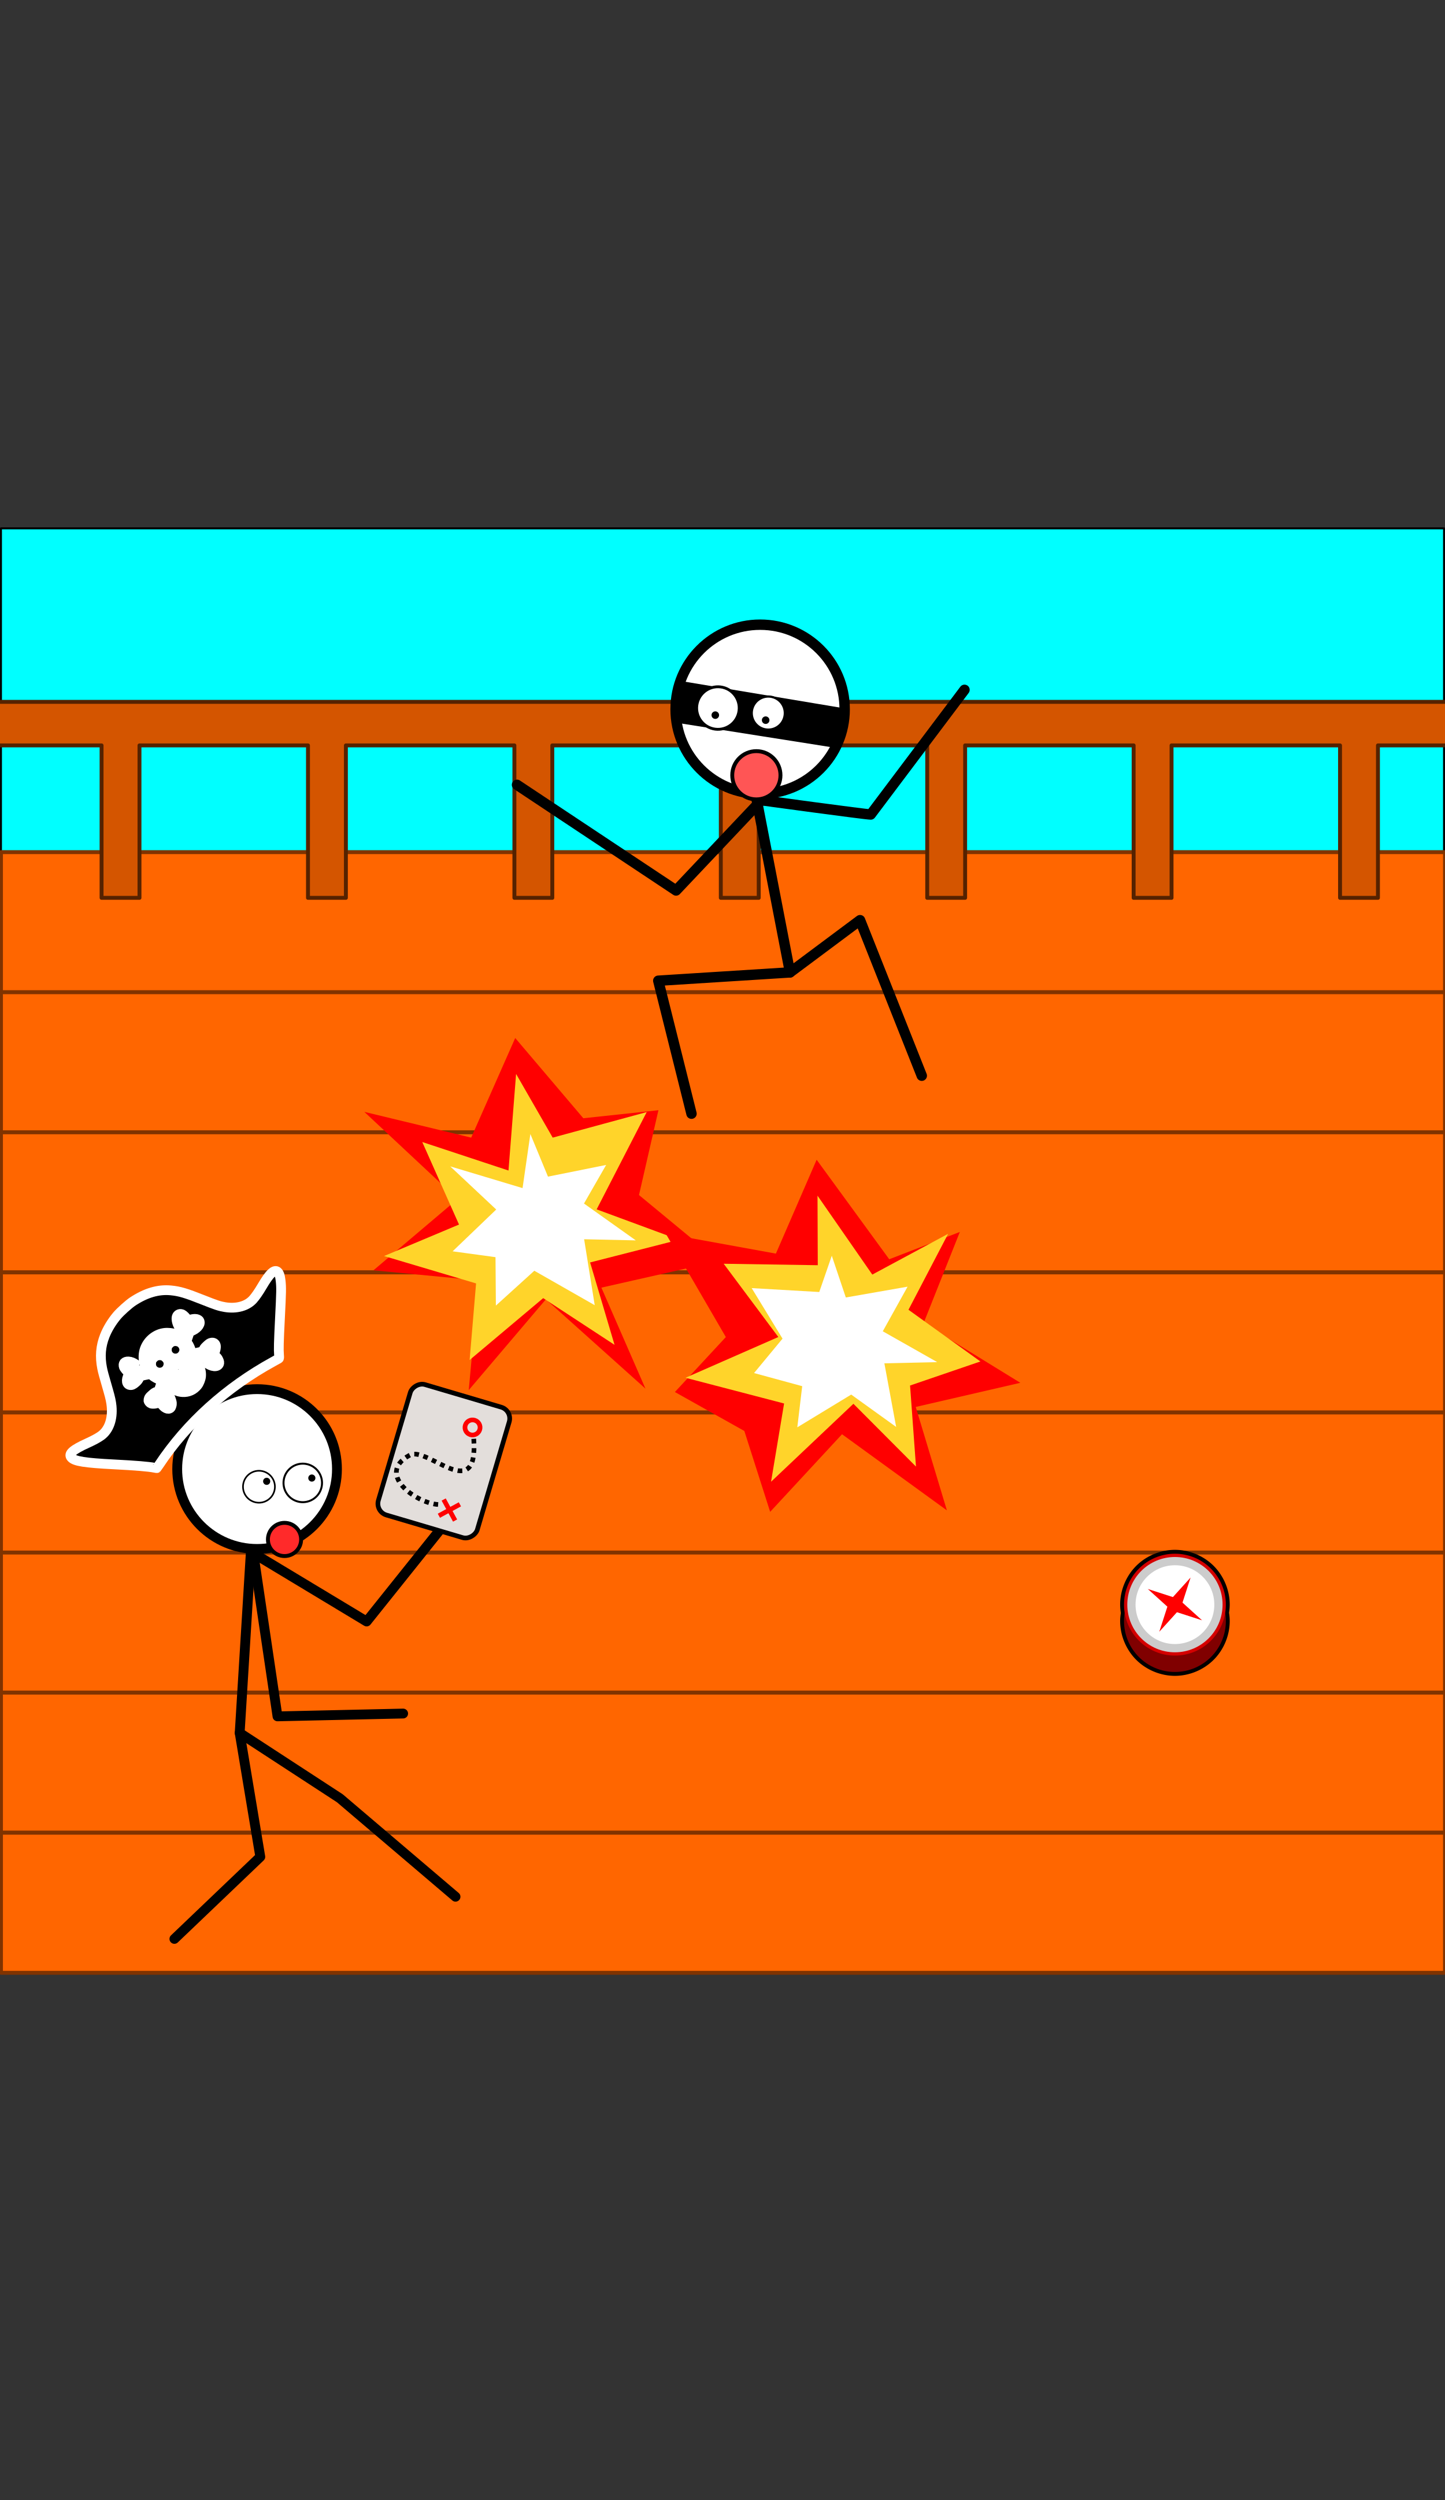 <?xml version="1.0" encoding="UTF-8" standalone="no"?>
<!-- Created with Inkscape (http://www.inkscape.org/) -->

<svg
   xmlns:dc="http://purl.org/dc/elements/1.1/"
   xmlns:cc="http://creativecommons.org/ns#"
   xmlns:rdf="http://www.w3.org/1999/02/22-rdf-syntax-ns#"
   xmlns:svg="http://www.w3.org/2000/svg"
   xmlns="http://www.w3.org/2000/svg"
   xmlns:sodipodi="http://sodipodi.sourceforge.net/DTD/sodipodi-0.dtd"
   xmlns:inkscape="http://www.inkscape.org/namespaces/inkscape"
   width="740"
   height="1280"
   version="1.1"
   viewBox="0 0 740 1280"
   xml:space="preserve"
   id="svg18"
   sodipodi:docname="level9lose2.svg"
   inkscape:version="0.92.5 (2060ec1f9f, 2020-04-08)"><rect x="0" y="0" width="740" height="1280" fill="#333333" stroke="none"/><defs
     id="defs22" /><sodipodi:namedview
     pagecolor="#ffffff"
     bordercolor="#666666"
     borderopacity="1"
     objecttolerance="10"
     gridtolerance="10"
     guidetolerance="10"
     inkscape:pageopacity="0"
     inkscape:pageshadow="2"
     inkscape:window-width="1920"
     inkscape:window-height="986"
     id="namedview20"
     showgrid="false"
     inkscape:zoom="1.0429825"
     inkscape:cx="341.49297"
     inkscape:cy="803.87718"
     inkscape:window-x="1909"
     inkscape:window-y="49"
     inkscape:window-maximized="1"
     inkscape:current-layer="svg18"
     inkscape:snap-bbox="true"
     inkscape:bbox-paths="true"
     inkscape:bbox-nodes="true"
     inkscape:snap-bbox-edge-midpoints="true"
     inkscape:snap-bbox-midpoints="true"
     inkscape:object-paths="true"
     inkscape:snap-intersection-paths="true"
     inkscape:snap-smooth-nodes="true"
     inkscape:snap-midpoints="true"
     inkscape:snap-object-midpoints="true"
     inkscape:snap-center="true"
     inkscape:snap-text-baseline="true"
     inkscape:snap-page="true"
     inkscape:snap-global="false" /><rect
     style="opacity:1;vector-effect:none;fill:#00ffff;fill-opacity:1;stroke:#000000;stroke-width:1;stroke-linecap:butt;stroke-linejoin:round;stroke-miterlimit:4;stroke-dasharray:none;stroke-dashoffset:0;stroke-opacity:1;paint-order:markers fill stroke"
     id="rect819"
     width="739"
     height="739"
     x="0.5"
     y="270.5" /><rect
     style="opacity:1;vector-effect:none;fill:#ff6600;fill-opacity:1;stroke:#803300;stroke-width:2;stroke-linecap:round;stroke-linejoin:round;stroke-miterlimit:4;stroke-dasharray:none;stroke-dashoffset:0;stroke-opacity:1;paint-order:markers fill stroke"
     id="rect821"
     width="739.5"
     height="71.717"
     x="0.5"
     y="436.266" /><rect
     y="507.983"
     x="0.5"
     height="71.717"
     width="739.5"
     id="rect823"
     style="opacity:1;vector-effect:none;fill:#ff6600;fill-opacity:1;stroke:#803300;stroke-width:2;stroke-linecap:round;stroke-linejoin:round;stroke-miterlimit:4;stroke-dasharray:none;stroke-dashoffset:0;stroke-opacity:1;paint-order:markers fill stroke" /><rect
     y="579.699"
     x="0.5"
     height="71.717"
     width="739.5"
     id="rect825"
     style="opacity:1;vector-effect:none;fill:#ff6600;fill-opacity:1;stroke:#803300;stroke-width:2;stroke-linecap:round;stroke-linejoin:round;stroke-miterlimit:4;stroke-dasharray:none;stroke-dashoffset:0;stroke-opacity:1;paint-order:markers fill stroke" /><rect
     style="opacity:1;vector-effect:none;fill:#ff6600;fill-opacity:1;stroke:#803300;stroke-width:2;stroke-linecap:round;stroke-linejoin:round;stroke-miterlimit:4;stroke-dasharray:none;stroke-dashoffset:0;stroke-opacity:1;paint-order:markers fill stroke"
     id="rect827"
     width="739.5"
     height="71.717"
     x="0.5"
     y="651.416" /><rect
     y="723.133"
     x="0.5"
     height="71.717"
     width="739.5"
     id="rect829"
     style="opacity:1;vector-effect:none;fill:#ff6600;fill-opacity:1;stroke:#803300;stroke-width:2;stroke-linecap:round;stroke-linejoin:round;stroke-miterlimit:4;stroke-dasharray:none;stroke-dashoffset:0;stroke-opacity:1;paint-order:markers fill stroke" /><rect
     style="opacity:1;vector-effect:none;fill:#ff6600;fill-opacity:1;stroke:#803300;stroke-width:2;stroke-linecap:round;stroke-linejoin:round;stroke-miterlimit:4;stroke-dasharray:none;stroke-dashoffset:0;stroke-opacity:1;paint-order:markers fill stroke"
     id="rect831"
     width="739.5"
     height="71.717"
     x="0.5"
     y="794.85" /><rect
     style="opacity:1;vector-effect:none;fill:#ff6600;fill-opacity:1;stroke:#803300;stroke-width:2;stroke-linecap:round;stroke-linejoin:round;stroke-miterlimit:4;stroke-dasharray:none;stroke-dashoffset:0;stroke-opacity:1;paint-order:markers fill stroke"
     id="rect833"
     width="739.5"
     height="71.717"
     x="0.5"
     y="866.566" /><rect
     y="938.283"
     x="0.5"
     height="71.717"
     width="739.5"
     id="rect835"
     style="opacity:1;vector-effect:none;fill:#ff6600;fill-opacity:1;stroke:#803300;stroke-width:2;stroke-linecap:round;stroke-linejoin:round;stroke-miterlimit:4;stroke-dasharray:none;stroke-dashoffset:0;stroke-opacity:1;paint-order:markers fill stroke" /><path
     style="opacity:1;vector-effect:none;fill:#d45500;fill-opacity:1;stroke:#552200;stroke-width:2;stroke-linecap:round;stroke-linejoin:round;stroke-miterlimit:4;stroke-dasharray:none;stroke-dashoffset:0;stroke-opacity:1;paint-order:markers fill stroke"
     d="m -34.277,381.615 h 86.291 v 78.045 H 71.43 V 381.615 H 157.721 v 78.045 h 19.416 v -78.045 h 86.291 v 78.045 h 19.414 v -78.045 h 86.291 v 78.045 h 19.416 v -78.045 h 86.291 v 78.045 h 19.416 v -78.045 h 86.291 v 78.045 h 19.416 v -78.045 h 86.289 v 78.045 h 19.416 v -78.045 h 86.291 V 359.322 H -34.277 Z"
     id="rect837"
     inkscape:connector-curvature="0"
     sodipodi:nodetypes="ccccccccccccccccccccccccccccccccc" /><g
     id="g1065"
     transform="translate(-33.558,36.434)"><path
       d="m 635.254,757.025 c -7.346,-4e-5 -14.647,3.022 -19.842,8.217 -5.194,5.194 -8.217,12.496 -8.217,19.842 a 1.984,1.984 0 0 0 0,0.004 c 0.002,1.427 0.14,2.851 0.359,4.262 -0.212,1.36 -0.349,2.733 -0.359,4.109 a 1.984,1.984 0 0 0 0,0.016 c -3e-5,7.346 3.022,14.647 8.217,19.842 5.194,5.194 12.496,8.217 19.842,8.217 7.346,4e-5 14.647,-3.022 19.842,-8.217 5.194,-5.194 8.217,-12.496 8.217,-19.842 a 1.984,1.984 0 0 0 0,-0.004 c -0.002,-1.427 -0.14,-2.851 -0.359,-4.262 0.212,-1.36 0.349,-2.733 0.359,-4.109 a 1.984,1.984 0 0 0 0,-0.016 c 4e-5,-7.346 -3.022,-14.647 -8.217,-19.842 -5.194,-5.194 -12.496,-8.217 -19.842,-8.217 z"
       id="circle1034"
       style="opacity:1;vector-effect:none;fill:#000000;fill-opacity:1;stroke:none;stroke-width:7.123;stroke-linecap:round;stroke-linejoin:round;stroke-miterlimit:4;stroke-dasharray:none;stroke-dashoffset:0;stroke-opacity:1;paint-order:markers stroke fill"
       inkscape:original="M 635.25391 759.00781 A 26.07604 26.07604 0 0 0 609.17773 785.08398 A 26.07604 26.07604 0 0 0 609.53711 789.35547 A 26.07604 26.07604 0 0 0 609.17773 793.47461 A 26.07604 26.07604 0 0 0 635.25391 819.55078 A 26.07604 26.07604 0 0 0 661.33008 793.47461 A 26.07604 26.07604 0 0 0 660.9707 789.20312 A 26.07604 26.07604 0 0 0 661.33008 785.08398 A 26.07604 26.07604 0 0 0 635.25391 759.00781 z "
       inkscape:radius="1.9833362"
       sodipodi:type="inkscape:offset" /><circle
       style="opacity:1;vector-effect:none;fill:#800000;fill-opacity:1;stroke:none;stroke-width:7.123;stroke-linecap:round;stroke-linejoin:round;stroke-miterlimit:4;stroke-dasharray:none;stroke-dashoffset:0;stroke-opacity:1;paint-order:markers stroke fill"
       id="circle1032"
       cx="635.254"
       cy="793.474"
       r="26.076" /><circle
       r="26.076"
       cy="785.085"
       cx="635.254"
       id="circle1030"
       style="opacity:1;vector-effect:none;fill:#d40000;fill-opacity:1;stroke:none;stroke-width:7.123;stroke-linecap:round;stroke-linejoin:round;stroke-miterlimit:4;stroke-dasharray:none;stroke-dashoffset:0;stroke-opacity:1;paint-order:markers stroke fill" /><circle
       style="opacity:1;vector-effect:none;fill:#cccccc;fill-opacity:1;stroke:none;stroke-width:6.664;stroke-linecap:round;stroke-linejoin:round;stroke-miterlimit:4;stroke-dasharray:none;stroke-dashoffset:0;stroke-opacity:1;paint-order:markers stroke fill"
       id="circle1028"
       cx="635.254"
       cy="785.085"
       r="24.398" /><circle
       r="20.169"
       cy="785.085"
       cx="635.254"
       id="path1026"
       style="opacity:1;vector-effect:none;fill:#ffffff;fill-opacity:1;stroke:none;stroke-width:5.509;stroke-linecap:round;stroke-linejoin:round;stroke-miterlimit:4;stroke-dasharray:none;stroke-dashoffset:0;stroke-opacity:1;paint-order:markers stroke fill" /><path
       inkscape:transform-center-y="0.080913222"
       inkscape:transform-center-x="0.062035722"
       d="m 649.133,793.097 -12.842,-4.143 -9.05,10.009 4.143,-12.842 -10.009,-9.05 12.842,4.143 9.05,-10.009 -4.143,12.842 z"
       inkscape:randomized="0"
       inkscape:rounded="0"
       inkscape:flatsided="false"
       sodipodi:arg2="1.3089969"
       sodipodi:arg1="0.52359878"
       sodipodi:r2="4.0063715"
       sodipodi:r1="16.025486"
       sodipodi:cy="785.08472"
       sodipodi:cx="635.25421"
       sodipodi:sides="4"
       id="path1057"
       style="opacity:1;vector-effect:none;fill:#ff0000;fill-opacity:1;stroke:none;stroke-width:3.899;stroke-linecap:round;stroke-linejoin:round;stroke-miterlimit:4;stroke-dasharray:none;stroke-dashoffset:0;stroke-opacity:1;paint-order:markers stroke fill"
       sodipodi:type="star" /></g><circle
     r="40.908"
     cy="752.094"
     cx="131.657"
     id="circle906-4-1"
     style="display:inline;fill:#ffffff;fill-opacity:1;stroke:#000000;stroke-width:5.029;stroke-linecap:round;stroke-linejoin:round;stroke-miterlimit:4;stroke-dasharray:none;stroke-dashoffset:0;stroke-opacity:1;paint-order:markers fill stroke" /><path
     sodipodi:nodetypes="cccc"
     inkscape:connector-curvature="0"
     id="path13052-4"
     d="m 128.447,794.702 -5.704,92.492 51.281,33.436 59.254,50.423"
     style="fill:none;stroke:#000000;stroke-width:5.029;stroke-linecap:round;stroke-linejoin:round;stroke-dasharray:none;stroke-opacity:1;paint-order:markers fill stroke" /><path
     sodipodi:nodetypes="ccc"
     inkscape:connector-curvature="0"
     id="path13054-4"
     d="m 122.743,887.194 10.561,63.435 -43.997,42.015"
     style="fill:none;stroke:#000000;stroke-width:5.029;stroke-linecap:round;stroke-linejoin:round;stroke-dasharray:none;stroke-opacity:1;paint-order:markers fill stroke" /><path
     sodipodi:nodetypes="ccc"
     inkscape:connector-curvature="0"
     id="path13851-1"
     d="m 129.734,795.188 58.025,34.956 36.894,-46.099"
     style="opacity:1;fill:none;fill-opacity:1;stroke:#000000;stroke-width:5.029;stroke-linecap:round;stroke-linejoin:round;stroke-miterlimit:4;stroke-dasharray:none;stroke-dashoffset:0;stroke-opacity:1;paint-order:markers fill stroke" /><circle
     r="9.863"
     transform="rotate(-125.015)"
     cy="-308.632"
     cx="-710.751"
     id="circle1043-52-8"
     style="fill:#ffffff;fill-opacity:1;stroke:#000000;stroke-width:1.011;stroke-linecap:round;stroke-linejoin:round;stroke-miterlimit:4;stroke-dasharray:none;stroke-dashoffset:0;stroke-opacity:1;paint-order:markers fill stroke" /><circle
     r="1.828"
     cy="132.95"
     cx="-761.86"
     id="circle1045-0-9"
     style="fill:#000000;fill-opacity:1;stroke:none;stroke-width:0.838;stroke-linecap:round;stroke-linejoin:round;stroke-miterlimit:4;stroke-dasharray:none;stroke-dashoffset:0;stroke-opacity:1;paint-order:markers fill stroke"
     transform="rotate(-92.018)" /><circle
     style="fill:#ffffff;fill-opacity:1;stroke:#000000;stroke-width:0.838;stroke-linecap:round;stroke-linejoin:round;stroke-miterlimit:4;stroke-dasharray:none;stroke-dashoffset:0;stroke-opacity:1;paint-order:markers fill stroke"
     id="circle1532-3-1"
     cx="-699.478"
     cy="-328.13"
     transform="rotate(-125.015)"
     r="8.174" /><circle
     style="fill:#000000;fill-opacity:1;stroke:none;stroke-width:0.838;stroke-linecap:round;stroke-linejoin:round;stroke-miterlimit:4;stroke-dasharray:none;stroke-dashoffset:0;stroke-opacity:1;paint-order:markers fill stroke"
     id="circle1534-7"
     cx="-762.716"
     cy="109.779"
     r="1.828"
     transform="rotate(-92.018)" /><circle
     style="opacity:1;vector-effect:none;fill:#ff2a2a;fill-opacity:1;stroke:#000000;stroke-width:2;stroke-linecap:round;stroke-linejoin:round;stroke-miterlimit:4;stroke-dasharray:none;stroke-dashoffset:0;stroke-opacity:1;paint-order:markers stroke fill"
     id="path915"
     cx="145.708"
     cy="788.139"
     r="8.5" /><path
     style="opacity:1;fill:none;fill-opacity:1;stroke:#000000;stroke-width:5.029;stroke-linecap:round;stroke-linejoin:round;stroke-miterlimit:4;stroke-dasharray:none;stroke-dashoffset:0;stroke-opacity:1;paint-order:markers fill stroke"
     d="m 206.453,877.27 -64.345,1.439 -12.374,-83.521"
     id="path883"
     inkscape:connector-curvature="0"
     sodipodi:nodetypes="ccc" /><g
     id="g951"
     transform="rotate(-24.177,82.749,740.183)"><ellipse
       transform="rotate(-17.709)"
       ry="25.881"
       rx="31.338"
       cy="702.855"
       cx="-113.588"
       id="path992-4"
       style="opacity:1;vector-effect:none;fill:#ffffff;fill-opacity:1;stroke:#ffffff;stroke-width:1.074;stroke-linecap:round;stroke-linejoin:round;stroke-miterlimit:4;stroke-dasharray:none;stroke-dashoffset:0;stroke-opacity:1;paint-order:markers stroke fill" /><path
       inkscape:connector-curvature="0"
       id="path990-1"
       d="m 74.795,748.935 c -2.39,-1.721 -8.2,-4.928 -18.311,-10.108 -13.159,-6.741 -17.572,-9.627 -18.356,-12.004 -0.812,-2.46 2.193,-3.421 10.748,-3.439 3.182,-0.007 5.823,-0.21 7.723,-0.596 4.826,-0.98 8.939,-5.259 11.078,-11.525 0.707,-2.071 1.176,-4.247 1.674,-7.766 1.227,-8.666 1.452,-10.091 1.893,-12.015 1.353,-5.905 3.918,-10.569 8.007,-14.558 2.712,-2.646 6.176,-5.037 9.924,-6.851 2.409,-1.166 7.964,-2.943 10.432,-3.339 7.921,-1.269 14.475,-0.354 20.01,2.791 3.959,2.25 6.483,4.417 13.181,11.32 4.86,5.008 6.353,6.368 8.673,7.896 4.99,3.286 10.475,4.125 14.699,2.247 1.746,-0.776 4.226,-2.273 6.822,-4.117 3.421,-2.43 5.739,-3.778 7.418,-4.314 3.135,-1.001 4.045,0.921 2.578,5.45 -1.124,3.471 -1.958,5.243 -8.301,17.65 -5.467,10.693 -7.092,14.081 -8.032,16.741 -0.441,1.249 -0.64,1.618 -0.883,1.643 -0.173,0.018 -1.597,0.134 -3.165,0.259 -27.464,2.182 -53.449,10.59 -75.119,24.307 -0.847,0.536 -1.58,0.987 -1.628,1.003 -0.049,0.016 -0.528,-0.288 -1.065,-0.675 z m 37.469,-29.473 c 1.164,-0.617 2.751,-2.171 3.437,-3.367 1.064,-1.853 1.442,-3.872 1.121,-5.986 -0.087,-0.575 -0.145,-1.07 -0.129,-1.101 0.016,-0.031 0.882,0.131 1.923,0.361 l 1.894,0.418 0.504,0.97 c 1.562,3.008 4.2,4.542 5.671,3.298 0.529,-0.447 0.72,-1.136 0.651,-2.342 -0.05,-0.864 -0.138,-1.174 -0.597,-2.101 -0.297,-0.598 -0.522,-1.158 -0.501,-1.243 0.021,-0.085 0.207,-0.259 0.413,-0.387 1.092,-0.675 2.294,-2.297 2.478,-3.346 0.197,-1.121 -0.507,-2.018 -1.727,-2.201 -0.715,-0.107 -1.013,-0.057 -2.431,0.411 -1.317,0.434 -1.747,0.642 -2.321,1.124 -0.387,0.325 -0.801,0.632 -0.919,0.683 -0.118,0.051 -1.437,-0.171 -2.93,-0.491 l -2.716,-0.583 0.26,-1.15 c 0.306,-1.355 0.325,-3.348 0.046,-4.731 l -0.199,-0.988 1.791,-1.945 c 1.728,-1.876 1.81,-1.944 2.315,-1.905 3.216,0.246 5.972,-0.927 6.27,-2.669 0.092,-0.539 0.056,-0.71 -0.253,-1.19 -0.631,-0.98 -2.434,-1.688 -4.316,-1.695 -0.607,-0.002 -0.61,-0.005 -0.696,-0.653 -0.143,-1.082 -0.836,-2.953 -1.28,-3.457 -0.828,-0.938 -1.982,-1.083 -2.886,-0.363 -0.975,0.776 -1.566,3.12 -1.331,5.269 l 0.143,1.306 -1.135,1.233 -1.135,1.233 -0.948,-0.925 c -1.142,-1.114 -3.241,-2.329 -4.94,-2.861 -4.394,-1.375 -9.466,0.004 -12.669,3.443 -1.5,1.611 -2.669,3.94 -3.035,6.046 -0.115,0.662 -0.217,1.227 -0.228,1.256 -0.011,0.029 -0.749,-0.107 -1.642,-0.302 l -1.623,-0.354 -0.65,-1.165 c -0.842,-1.509 -1.81,-2.534 -2.95,-3.122 -1.835,-0.947 -3.125,-0.337 -3.337,1.578 -0.072,0.65 0.514,2.786 0.983,3.583 l 0.281,0.479 -0.815,0.648 c -2.341,1.862 -2.922,4.083 -1.321,5.052 0.771,0.467 1.578,0.462 3.124,-0.02 1.182,-0.369 1.569,-0.563 2.46,-1.239 l 1.057,-0.802 2.513,0.54 c 1.382,0.297 2.574,0.59 2.649,0.651 0.075,0.061 0.312,0.513 0.526,1.004 0.593,1.359 2.063,3.239 3.217,4.113 l 0.396,0.3 -1.92,2.107 -1.92,2.107 -1.128,-0.094 c -1.007,-0.084 -1.308,-0.036 -2.824,0.443 -1.478,0.468 -1.762,0.605 -2.207,1.063 -0.281,0.29 -0.568,0.708 -0.637,0.93 -0.157,0.504 0.126,1.423 0.577,1.873 0.716,0.714 2.585,1.284 4.291,1.308 0.254,0.004 0.309,0.11 0.423,0.817 0.461,2.845 1.91,4.546 3.453,4.055 0.53,-0.169 1.406,-1.196 1.662,-1.949 0.43,-1.265 0.545,-3.558 0.228,-4.55 -0.102,-0.318 0.076,-0.587 1.226,-1.86 l 1.344,-1.489 0.667,1.195 c 0.971,1.741 2.16,2.905 3.875,3.794 2.69,1.394 5.713,1.37 8.422,-0.065 z m -8.184,-10.595 c -0.073,-0.23 1.321,-5.224 1.439,-5.156 0.208,0.119 3.986,3.332 4.012,3.411 0.011,0.035 -1.206,0.456 -2.706,0.934 -1.499,0.479 -2.735,0.844 -2.745,0.811 z m -5.095,-2.837 c -2.733,-0.064 -4.793,-2.507 -4.344,-5.152 0.137,-0.809 0.734,-1.989 1.279,-2.529 0.701,-0.695 2.172,-1.263 3.239,-1.251 1.11,0.013 2.533,0.667 3.251,1.494 0.634,0.729 1.101,1.943 1.145,2.973 0.062,1.456 -0.876,3.078 -2.225,3.851 -0.926,0.531 -1.334,0.637 -2.345,0.614 z m 10.339,-3.284 c -2.807,-0.096 -4.801,-2.461 -4.37,-5.183 0.124,-0.783 0.718,-1.939 1.291,-2.513 0.686,-0.687 2.164,-1.258 3.221,-1.246 1.753,0.02 3.555,1.315 4.111,2.954 0.369,1.088 0.345,2.314 -0.064,3.284 -0.662,1.571 -2.506,2.761 -4.188,2.703 z"
       style="fill:#000000;stroke:#ffffff;stroke-width:5;stroke-miterlimit:4;stroke-dasharray:none;paint-order:markers stroke fill" /></g><path
     transform="translate(-259.359,-587.658)"
     sodipodi:type="star"
     style="opacity:1;vector-effect:none;fill:#ff0000;fill-opacity:1;stroke:none;stroke-width:15.521;stroke-linecap:round;stroke-linejoin:round;stroke-miterlimit:4;stroke-dasharray:none;stroke-dashoffset:0;stroke-opacity:1;paint-order:markers stroke fill"
     id="path986"
     sodipodi:sides="7"
     sodipodi:cx="534.02429"
     sodipodi:cy="1212.7349"
     sodipodi:r1="95.440811"
     sodipodi:r2="47.720406"
     sodipodi:arg1="1.0471976"
     sodipodi:arg2="1.4959966"
     inkscape:flatsided="false"
     inkscape:rounded="0"
     inkscape:randomized="0.1"
     d="m 589.905,1298.59 -51.004,-45.719 -39.498,46.474 5.178,-56.14 -53.965,-5.207 43.072,-36.479 -47.754,-44.628 54.729,13.193 22.545,-51.004 34.878,41.081 38.459,-4.117 -9.95,43.427 40.926,33.802 -60.188,13.607 z"
     inkscape:transform-center-x="-1.4881166"
     inkscape:transform-center-y="-3.5375556" /><g
     transform="translate(-4.037,-24.868)"
     id="g1145"><rect
       transform="matrix(-0.959,-0.284,-0.284,0.959,0,0)"
       ry="6.073"
       y="640.468"
       x="-467.6"
       height="69.633"
       width="52.832"
       id="rect1188-4"
       style="opacity:1;vector-effect:none;fill:#e3dedb;fill-opacity:1;stroke:#000000;stroke-width:2.389;stroke-linecap:butt;stroke-linejoin:miter;stroke-miterlimit:4;stroke-dasharray:none;stroke-dashoffset:0;stroke-opacity:1;paint-order:normal" /><path
       inkscape:connector-curvature="0"
       id="path1190-6"
       d="m 246.651,761.495 c 2.425,34.217 -23.76,3.455 -32.779,8.351 -18.478,10.031 5.081,25.803 15.797,25.282"
       style="fill:none;stroke:#000000;stroke-width:2.389;stroke-linecap:butt;stroke-linejoin:miter;stroke-miterlimit:4;stroke-dasharray:2.389, 2.389;stroke-dashoffset:0;stroke-opacity:1" /><circle
       transform="matrix(-0.959,-0.284,-0.284,0.959,0,0)"
       r="3.865"
       cy="654.606"
       cx="-450.394"
       id="path1192-4"
       style="opacity:1;vector-effect:none;fill:none;fill-opacity:1;stroke:#ff0000;stroke-width:2.389;stroke-linecap:butt;stroke-linejoin:miter;stroke-miterlimit:4;stroke-dasharray:none;stroke-dashoffset:0;stroke-opacity:1;paint-order:normal" /><path
       inkscape:connector-curvature="0"
       id="path1194-3"
       d="m 239.552,795.026 -10.763,5.843"
       style="opacity:1;vector-effect:none;fill:none;fill-opacity:1;stroke:#ff0000;stroke-width:2.389;stroke-linecap:butt;stroke-linejoin:miter;stroke-miterlimit:4;stroke-dasharray:none;stroke-dashoffset:0;stroke-opacity:1" /><path
       style="fill:none;stroke:#ff0000;stroke-width:2.389;stroke-linecap:butt;stroke-linejoin:miter;stroke-miterlimit:4;stroke-dasharray:none;stroke-opacity:1"
       d="m 231.249,792.566 5.843,10.763"
       id="path1196-3"
       inkscape:connector-curvature="0" /></g><path
     inkscape:transform-center-y="-2.0474644"
     inkscape:transform-center-x="3.6859447"
     d="m 463.261,1025.083 -36.54,-23.923 -37.679,31.686 3.301,-39.213 -47.117,-14.018 38.377,-16.122 -18.817,-42.25 44.16,14.589 3.892,-49.449 18.753,32.611 48.144,-13.088 -25.64,49.81 42.153,15.552 -45.502,11.625 z"
     inkscape:randomized="0.1"
     inkscape:rounded="0"
     inkscape:flatsided="false"
     sodipodi:arg2="1.4959966"
     sodipodi:arg1="1.0471976"
     sodipodi:r2="37.840374"
     sodipodi:r1="75.680748"
     sodipodi:cy="961.65027"
     sodipodi:cx="423.4599"
     sodipodi:sides="7"
     id="path984"
     style="opacity:1;vector-effect:none;fill:#ffd42a;fill-opacity:1;stroke:none;stroke-width:12.307;stroke-linecap:round;stroke-linejoin:round;stroke-miterlimit:4;stroke-dasharray:none;stroke-dashoffset:0;stroke-opacity:1;paint-order:markers stroke fill"
     sodipodi:type="star"
     transform="translate(-148.543,-336.57)" /><path
     sodipodi:type="star"
     style="opacity:1;vector-effect:none;fill:#ffffff;fill-opacity:1;stroke:none;stroke-width:8;stroke-linecap:round;stroke-linejoin:round;stroke-miterlimit:4;stroke-dasharray:none;stroke-dashoffset:0;stroke-opacity:1;paint-order:markers stroke fill"
     id="path982"
     sodipodi:sides="7"
     sodipodi:cx="275.25424"
     sodipodi:cy="625.08472"
     sodipodi:r1="49.193436"
     sodipodi:r2="24.596718"
     sodipodi:arg1="1.0471976"
     sodipodi:arg2="1.4959966"
     inkscape:flatsided="false"
     inkscape:rounded="0"
     inkscape:randomized="0.1"
     d="m 304.561,668.208 -30.927,-17.635 -19.688,17.841 -0.191,-24.792 -21.964,-2.995 22.327,-21.402 -23.536,-22.08 37.024,11.114 3.999,-27.684 9.02,21.819 29.789,-5.988 -11.347,19.754 26.53,18.869 -26.456,-0.58 z"
     inkscape:transform-center-x="-2.2092331"
     inkscape:transform-center-y="-0.59770977" /><path
     inkscape:transform-center-y="-3.5375556"
     inkscape:transform-center-x="-1.4881166"
     d="m 589.905,1298.59 -53.697,-38.982 -36.805,39.737 -13.219,-41.402 -35.568,-19.945 26.093,-28.138 -30.776,-52.968 56.407,10.251 20.866,-48.062 37.176,50.948 36.161,-13.983 -18.597,46.754 49.573,30.476 -53.566,12.362 z"
     inkscape:randomized="0.1"
     inkscape:rounded="0"
     inkscape:flatsided="false"
     sodipodi:arg2="1.4919099"
     sodipodi:arg1="1.0471976"
     sodipodi:r2="53.856153"
     sodipodi:r1="95.440811"
     sodipodi:cy="1212.7349"
     sodipodi:cx="534.02429"
     sodipodi:sides="7"
     id="path988"
     style="opacity:1;vector-effect:none;fill:#ff0000;fill-opacity:1;stroke:none;stroke-width:15.521;stroke-linecap:round;stroke-linejoin:round;stroke-miterlimit:4;stroke-dasharray:none;stroke-dashoffset:0;stroke-opacity:1;paint-order:markers stroke fill"
     sodipodi:type="star"
     transform="translate(-104.994,-525.336)" /><path
     transform="translate(5.822,-274.249)"
     sodipodi:type="star"
     style="opacity:1;vector-effect:none;fill:#ffd42a;fill-opacity:1;stroke:none;stroke-width:12.307;stroke-linecap:round;stroke-linejoin:round;stroke-miterlimit:4;stroke-dasharray:none;stroke-dashoffset:0;stroke-opacity:1;paint-order:markers stroke fill"
     id="path990"
     sodipodi:sides="7"
     sodipodi:cx="423.4599"
     sodipodi:cy="961.65027"
     sodipodi:r1="75.680748"
     sodipodi:r2="36.408397"
     sodipodi:arg1="1.0471976"
     sodipodi:arg2="1.5303584"
     inkscape:flatsided="false"
     inkscape:rounded="0"
     inkscape:randomized="0.1"
     d="m 463.261,1025.083 -32.038,-32.151 -42.18,39.914 6.676,-40.066 -50.493,-13.166 47.544,-20.863 -27.985,-37.509 48.186,0.748 -0.134,-35.607 28.06,40.406 38.838,-20.884 -20.312,38.897 36.826,26.464 -36.017,12.314 z"
     inkscape:transform-center-x="3.6859447"
     inkscape:transform-center-y="-2.0474644" /><path
     inkscape:transform-center-y="-0.59770977"
     inkscape:transform-center-x="-2.2092331"
     d="m 304.561,668.208 -23.015,-16.561 -27.6,16.768 2.508,-21.065 -24.662,-6.722 14.583,-17.613 -15.793,-25.869 34.602,1.993 6.421,-18.563 7.186,21.36 31.623,-5.529 -12.695,22.838 27.878,15.785 -27.067,0.616 z"
     inkscape:randomized="0.1"
     inkscape:rounded="0"
     inkscape:flatsided="false"
     sodipodi:arg2="1.44475"
     sodipodi:arg1="1.0471976"
     sodipodi:r2="25.407472"
     sodipodi:r1="49.193436"
     sodipodi:cy="625.08472"
     sodipodi:cx="275.25424"
     sodipodi:sides="7"
     id="path992"
     style="opacity:1;vector-effect:none;fill:#ffffff;fill-opacity:1;stroke:none;stroke-width:8;stroke-linecap:round;stroke-linejoin:round;stroke-miterlimit:4;stroke-dasharray:none;stroke-dashoffset:0;stroke-opacity:1;paint-order:markers stroke fill"
     sodipodi:type="star"
     transform="translate(154.365,62.321)" /><g
     style="display:inline"
     id="g3030"
     transform="matrix(0.887,0,0,0.887,58.106,124.622)"><path
       style="fill:none;fill-opacity:1;stroke:#000000;stroke-width:6;stroke-linecap:round;stroke-linejoin:round;stroke-miterlimit:4;stroke-dasharray:none;stroke-dashoffset:0;stroke-opacity:1;paint-order:markers fill stroke"
       d="m 371.421,321.396 19.188,99.365 -76.066,4.797 19.188,76.751"
       id="path5538"
       sodipodi:nodetypes="cccc"
       inkscape:connector-curvature="0" /><path
       style="fill:none;fill-opacity:1;stroke:#000000;stroke-width:6;stroke-linecap:round;stroke-linejoin:round;stroke-miterlimit:4;stroke-dasharray:none;stroke-dashoffset:0;stroke-opacity:1;paint-order:markers fill stroke"
       d="m 390.609,420.761 40.431,-30.152 35.635,89.772"
       id="path5559"
       inkscape:connector-curvature="0" /><path
       style="fill:none;fill-opacity:1;stroke:#000000;stroke-width:6;stroke-linecap:round;stroke-linejoin:round;stroke-miterlimit:4;stroke-dasharray:none;stroke-dashoffset:0;stroke-opacity:1;paint-order:markers fill stroke"
       d="m 491.345,257.665 -54.137,71.954 c -2.741,0 -63.124,-8.237 -63.124,-8.237 l -49.262,52.095 -91.827,-60.99"
       id="path5561"
       inkscape:connector-curvature="0" /><circle
       style="fill:#ffffff;fill-opacity:1;stroke:#000000;stroke-width:6;stroke-linecap:round;stroke-linejoin:round;stroke-miterlimit:4;stroke-dasharray:none;stroke-dashoffset:0;stroke-opacity:1;paint-order:markers fill stroke"
       id="circle4637"
       cx="373.354"
       cy="268.866"
       r="48.805" /><path
       style="fill:#000000;stroke:#000000;stroke-width:1px;stroke-linecap:butt;stroke-linejoin:miter;stroke-opacity:1"
       d="m 325.386,276.202 90.614,14.295 3.15,-6.057 1.454,-4.603 1.211,-4.603 0.727,-6.299 -95.702,-15.991 -2.665,12.599 z"
       id="path5536"
       inkscape:connector-curvature="0" /><circle
       style="display:inline;fill:#ffffff;fill-opacity:1;stroke:#000000;stroke-width:1.635;stroke-linecap:round;stroke-linejoin:round;stroke-miterlimit:4;stroke-dasharray:none;stroke-dashoffset:0;stroke-opacity:1;paint-order:markers fill stroke"
       id="circle4649"
       cx="-182.888"
       cy="400.326"
       r="12.28"
       transform="rotate(-77.013)" /><circle
       style="display:inline;fill:#000000;fill-opacity:1;stroke:none;stroke-width:1;stroke-linecap:round;stroke-linejoin:round;stroke-miterlimit:4;stroke-dasharray:none;stroke-dashoffset:0;stroke-opacity:1;paint-order:markers fill stroke"
       id="circle4651"
       cx="60.698"
       cy="437.242"
       r="2.181"
       transform="rotate(-44.016)" /><circle
       style="display:inline;fill:#ffffff;fill-opacity:1;stroke:#000000;stroke-width:1.272;stroke-linecap:round;stroke-linejoin:round;stroke-miterlimit:4;stroke-dasharray:none;stroke-dashoffset:0;stroke-opacity:1;paint-order:markers fill stroke"
       id="circle4675"
       cx="-179.188"
       cy="429.31"
       r="9.555"
       transform="rotate(-77.013)" /><circle
       style="display:inline;fill:#000000;fill-opacity:1;stroke:none;stroke-width:1;stroke-linecap:round;stroke-linejoin:round;stroke-miterlimit:4;stroke-dasharray:none;stroke-dashoffset:0;stroke-opacity:1;paint-order:markers fill stroke"
       id="circle4677"
       cx="79.586"
       cy="459.535"
       r="2.181"
       transform="rotate(-44.016)" /><circle
       style="fill:#ff5555;fill-opacity:1;stroke:#000000;stroke-width:2.254;stroke-linecap:round;stroke-linejoin:round;stroke-miterlimit:4;stroke-dasharray:none;stroke-dashoffset:0;stroke-opacity:1;paint-order:markers fill stroke"
       id="path4756"
       cx="371.177"
       cy="306.972"
       r="13.925" /></g></svg>